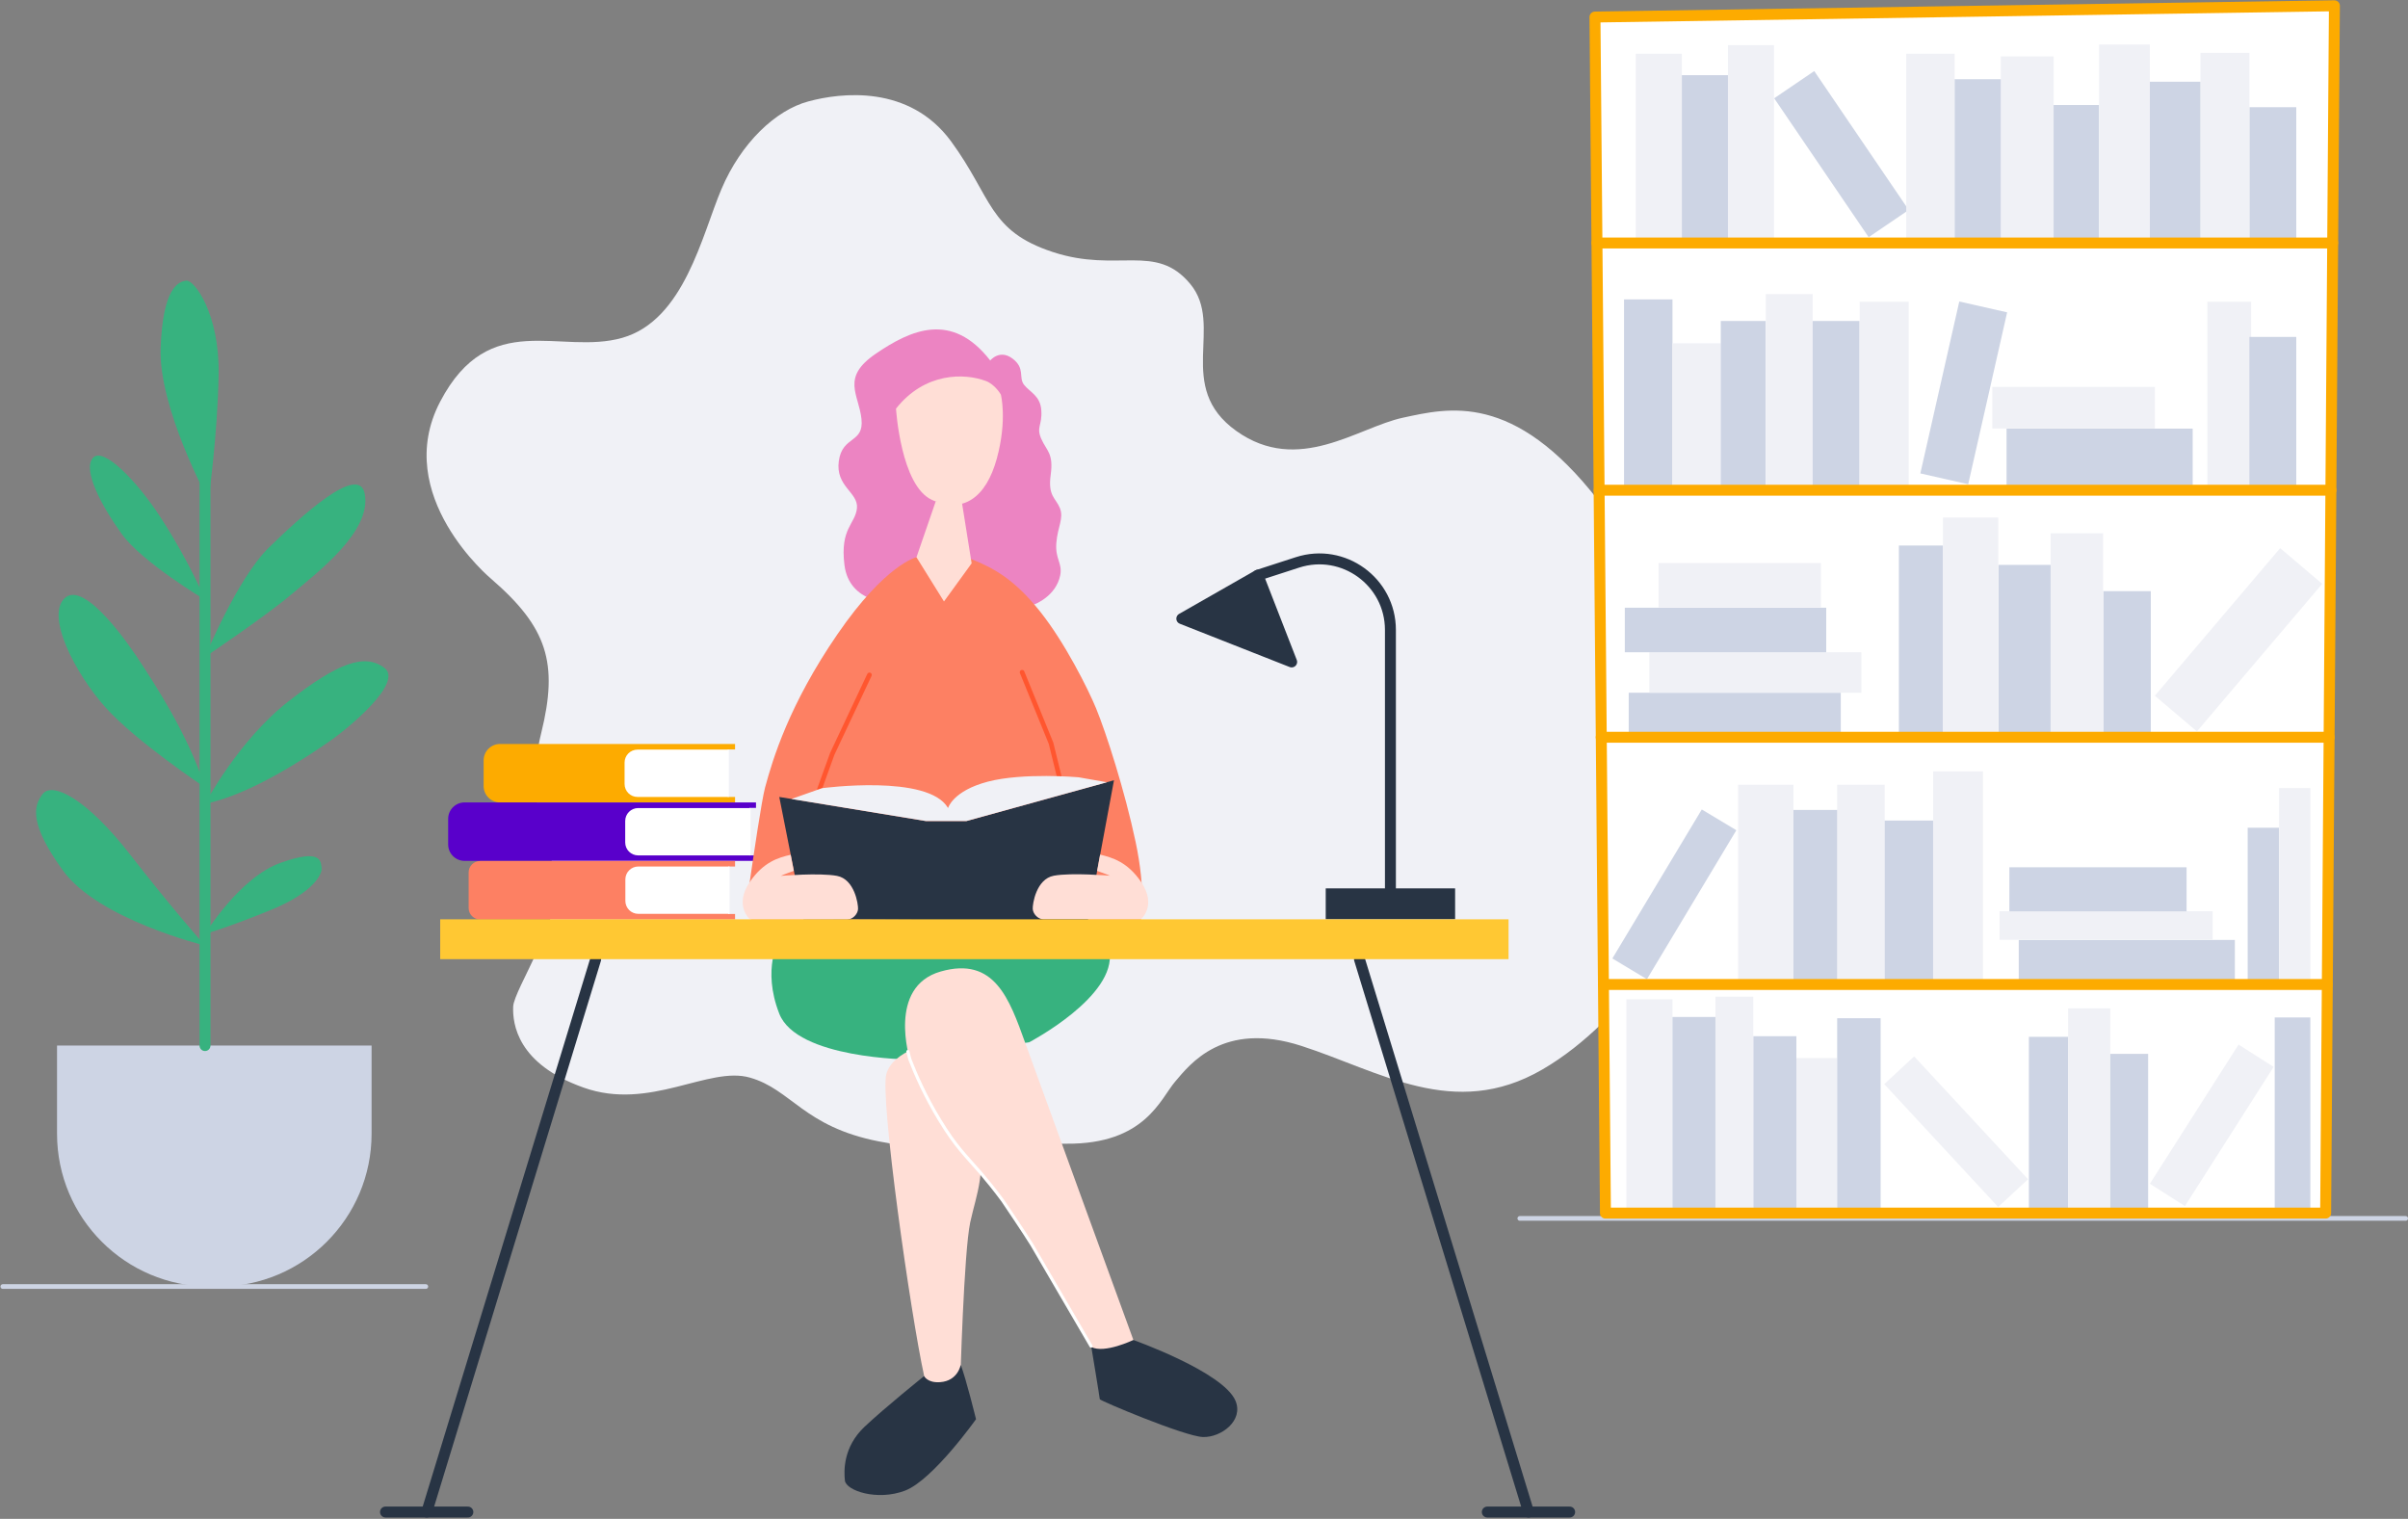 <?xml version="1.0" standalone="no"?>
<svg class="" width="1541px" height="972px" viewBox="0 0 1541 972" version="1.1" xmlns="http://www.w3.org/2000/svg" xmlns:xlink="http://www.w3.org/1999/xlink">
    <rect x="0" y="0" width="1541" height="972" fill="#808080" stroke="none"/>
    <!-- Generator: Sketch 63.1 (92452) - https://sketch.com -->
    <title>Education Studying</title>
    <desc>Created by Webpixels.</desc>
    <g id="Page-1" stroke="none" stroke-width="1" fill="none" fill-rule="evenodd">
        <g id="education-studying" transform="translate(-248, -488)">
            <g id="Layer_2" transform="translate(249, 491)">
                <path d="M313.3,367.4 C313.3,367.4 249.2,314.1 280.7,254 C312.2,193.9 357.5,224.5 397.2,213.2 C436.9,201.9 448.2,147.4 460.7,118 C473.2,88.5 495.3,67.5 516.3,61.9 C537.3,56.2 580.9,51.1 607.6,87.4 C634.2,123.7 631.4,144.7 672.8,158.3 C714.2,171.9 738.6,152.1 760.7,178.7 C782.8,205.3 750.5,244.5 790.2,272.8 C829.9,301.1 867.9,270.5 896.8,264.3 C925.7,258.1 967.7,247.3 1022.1,317.6 C1076.5,387.9 1065.2,424.2 1066.3,451.4 C1067.4,478.6 1106.6,508.9 1094.6,543.8 C1082.7,578.7 1041.9,649.2 985.7,681.6 C929.5,714 882,682.5 831.8,666.3 C781.6,650.1 760.4,678.2 751,689.2 C741.6,700.2 731.7,729.3 681.5,728.9 C631.2,728.5 609.3,736.8 561.3,727.4 C513.3,718 505.4,694.1 478.9,686.6 C452.4,679 414.9,708.1 372.5,693 C330,677.9 327,652.2 327.4,641.2 C327.8,630.2 359.9,583 354.8,558.3 C349.7,533.6 334.4,510.5 345.4,465.9 C356.4,421.3 349.3,398.5 313.3,367.4 Z" id="Path" fill="#F0F1F6" fill-rule="nonzero"></path>
                <polygon id="Path" fill="#FFFFFF" fill-rule="nonzero" points="1487.3 773.3 1026.4 773.3 1019.7 7.9 1492.9 0.7"></polygon>
                <line x1="971.6" y1="776.7" x2="1538.5" y2="776.7" id="Path" stroke="#CDD4E4" stroke-width="3" stroke-linecap="round" stroke-linejoin="round"></line>
                <line x1="0.8" y1="820.3" x2="271.5" y2="820.3" id="Path" stroke="#CDD4E4" stroke-width="3" stroke-linecap="round" stroke-linejoin="round"></line>
                <line x1="380.2" y1="610.9" x2="272.1" y2="964.6" id="Path" stroke="#283444" stroke-width="7" stroke-linecap="round" stroke-linejoin="round"></line>
                <line x1="245.7" y1="964.6" x2="298.4" y2="964.6" id="Path" stroke="#283444" stroke-width="7" stroke-linecap="round" stroke-linejoin="round"></line>
                <line x1="869" y1="610.9" x2="977.2" y2="964.6" id="Path" stroke="#283444" stroke-width="7" stroke-linecap="round" stroke-linejoin="round"></line>
                <line x1="1003.5" y1="964.6" x2="950.8" y2="964.6" id="Path" stroke="#283444" stroke-width="7" stroke-linecap="round" stroke-linejoin="round"></line>
                <path d="M139,820.3 L133.3,820.3 C79.3,820.3 35.5,776.5 35.5,722.5 L35.5,666.1 L236.8,666.1 L236.8,722.5 C236.8,776.5 193,820.3 139,820.3 Z" id="Path" fill="#CDD4E4" fill-rule="nonzero"></path>
                <line x1="130.2" y1="303.9" x2="130.2" y2="666.1" id="Path" stroke="#37B27F" stroke-width="7" stroke-linecap="round" stroke-linejoin="round"></line>
                <path d="M130.2,602.1 C130.2,602.1 62,585.5 39.3,554.1 C18.1,524.8 20,512.9 26.4,505 C32.8,497.1 54.7,508.4 82.3,543.9 C109.9,579.4 130.2,602.1 130.2,602.1 Z" id="Path" fill="#37B27F" fill-rule="nonzero"></path>
                <path d="M130.2,594.7 C130.2,594.7 152.3,558.4 178.7,549.1 C205.1,539.7 204.2,548.5 204.8,552.3 C205.4,556.2 199.7,568.1 172.8,579.1 C145.8,590.2 130.2,594.7 130.2,594.7 Z" id="Path" fill="#37B27F" fill-rule="nonzero"></path>
                <path d="M130.2,511.4 C130.2,511.4 151.5,470.9 183.5,445.9 C215.5,420.9 232.5,415 245,424.4 C257.5,433.8 221.5,463.5 209,472 C196.6,480.5 160,505.4 130.2,511.4 Z" id="Path" fill="#37B27F" fill-rule="nonzero"></path>
                <path d="M130.2,500.9 C130.2,500.9 86.3,471.7 66.7,449.9 C47.1,428.1 27.9,390.9 40.6,379.6 C53.4,368.3 82.3,410.5 89.4,421.6 C96.5,432.6 119.2,466.3 130.2,500.9 Z" id="Path" fill="#37B27F" fill-rule="nonzero"></path>
                <path d="M130.2,417.4 C130.2,417.4 151,366.9 171,347.5 C191,328 228.6,293.2 232.4,312.9 C237.1,337.1 201.9,363.5 185.2,377.6 C168.5,391.7 130.2,417.4 130.2,417.4 Z" id="Path" fill="#37B27F" fill-rule="nonzero"></path>
                <path d="M130.2,380.8 C130.2,380.8 89.9,356.8 76.9,338.7 C63.9,320.6 51.8,297.9 58.4,290.1 C65,282.3 87,305.4 101.5,327.7 C120.6,357 130.2,380.8 130.2,380.8 Z" id="Path" fill="#37B27F" fill-rule="nonzero"></path>
                <path d="M132.4,316.9 C132.4,316.9 100.4,258.2 101.8,219.7 C103.2,181.1 113.1,177.2 118.2,176.6 C123.3,176 139.5,197.6 138.9,236.4 C138.3,275.2 132.4,316.9 132.4,316.9 Z" id="Path" fill="#37B27F" fill-rule="nonzero"></path>
                <rect id="Rectangle" fill="#F0F1F6" fill-rule="nonzero" x="1045.8" y="31.4" width="29.5" height="121.1"></rect>
                <rect id="Rectangle" fill="#F0F1F6" fill-rule="nonzero" x="1104.8" y="25.9" width="29.5" height="126.6"></rect>
                <rect id="Rectangle" fill="#CDD4E4" fill-rule="nonzero" transform="translate(1177.437, 95.631) rotate(-34.221) translate(-1177.437, -95.631) " x="1161.937" y="41.88" width="31.001" height="107.503"></rect>
                <rect id="Rectangle" fill="#CDD4E4" fill-rule="nonzero" x="1075.3" y="45.1" width="29.5" height="107.3"></rect>
                <rect id="Rectangle" fill="#F0F1F6" fill-rule="nonzero" x="1218.9" y="31.4" width="31" height="121.1"></rect>
                <rect id="Rectangle" fill="#F0F1F6" fill-rule="nonzero" x="1279.4" y="33.1" width="33.8" height="119.4"></rect>
                <rect id="Rectangle" fill="#CDD4E4" fill-rule="nonzero" x="1313.2" y="64.2" width="29.1" height="88.3"></rect>
                <rect id="Rectangle" fill="#F0F1F6" fill-rule="nonzero" x="1342.3" y="25.5" width="32.5" height="127"></rect>
                <rect id="Rectangle" fill="#CDD4E4" fill-rule="nonzero" x="1374.8" y="49.3" width="32.5" height="103.2"></rect>
                <rect id="Rectangle" fill="#CDD4E4" fill-rule="nonzero" x="1438.5" y="65.6" width="30" height="86.9"></rect>
                <rect id="Rectangle" fill="#F0F1F6" fill-rule="nonzero" x="1407.2" y="30.8" width="31.3" height="121.7"></rect>
                <rect id="Rectangle" fill="#CDD4E4" fill-rule="nonzero" x="1249.9" y="47.7" width="29.5" height="104.7"></rect>
                <path d="M464.7,476.6 L469.4,476.6 L469.4,473.1 L319,473.1 C313.2,473.1 308.5,477.8 308.5,483.6 L308.5,500 C308.5,505.8 313.2,510.5 319,510.5 L469.4,510.5 L469.4,507 L464.7,507 L464.7,476.6 L464.7,476.6 Z" id="Path" fill="#FDAB00" fill-rule="nonzero"></path>
                <path d="M478.6,514 L482.8,514 L482.8,510.5 L296.3,510.5 C290.5,510.5 285.8,515.2 285.8,521 L285.8,537.4 C285.8,543.2 290.5,547.9 296.3,547.9 L482.8,547.9 L482.8,544.4 L478.6,544.4 L478.6,514 L478.6,514 Z" id="Path" fill="#5900CB" fill-rule="nonzero"></path>
                <path d="M465,551.5 L469.4,551.5 L469.4,548 L306.2,548 C302.2,548 298.9,551.3 298.9,555.3 L298.9,578.1 C298.9,582.1 302.2,585.4 306.2,585.4 L469.4,585.4 L469.4,581.9 L465,581.9 L465,551.5 Z" id="Path" fill="#FD8063" fill-rule="nonzero"></path>
                <path d="M465.4,507 L407,507 C402.4,507 398.7,503.3 398.7,498.7 L398.7,485 C398.7,480.4 402.4,476.7 407,476.7 L465.4,476.7 L465.4,507 Z" id="Path" fill="#FFFFFF" fill-rule="nonzero"></path>
                <path d="M479.3,544.4 L407.4,544.4 C402.8,544.4 399.1,540.7 399.1,536.1 L399.1,522.4 C399.1,517.8 402.8,514.1 407.4,514.1 L479.3,514.1 L479.3,544.4 Z" id="Path" fill="#FFFFFF" fill-rule="nonzero"></path>
                <path d="M465.9,581.8 L407.5,581.8 C402.9,581.8 399.2,578.1 399.2,573.5 L399.2,559.8 C399.2,555.2 402.9,551.5 407.5,551.5 L465.9,551.5 L465.9,581.8 Z" id="Path" fill="#FFFFFF" fill-rule="nonzero"></path>
                <rect id="Rectangle" fill="#CDD4E4" fill-rule="nonzero" x="1038.3" y="188.6" width="31" height="122.1"></rect>
                <rect id="Rectangle" fill="#F0F1F6" fill-rule="nonzero" x="1069.3" y="216.7" width="31" height="93.9"></rect>
                <rect id="Rectangle" fill="#CDD4E4" fill-rule="nonzero" x="1100.2" y="202.4" width="28.7" height="108.3"></rect>
                <rect id="Rectangle" fill="#F0F1F6" fill-rule="nonzero" x="1129" y="185.2" width="30" height="125.5"></rect>
                <rect id="Rectangle" fill="#CDD4E4" fill-rule="nonzero" x="1159" y="202.4" width="30" height="108.3"></rect>
                <rect id="Rectangle" fill="#F0F1F6" fill-rule="nonzero" x="1189.1" y="190.1" width="31.4" height="120.6"></rect>
                <rect id="Rectangle" fill="#CDD4E4" fill-rule="nonzero" transform="translate(1255.697, 248.415) rotate(12.762) translate(-1255.697, -248.415) " x="1239.996" y="192.015" width="31.4" height="112.8"></rect>
                <rect id="Rectangle" fill="#F0F1F6" fill-rule="nonzero" x="1411.6" y="190.1" width="28" height="120.6"></rect>
                <rect id="Rectangle" fill="#CDD4E4" fill-rule="nonzero" x="1438.5" y="212.6" width="30" height="98.1"></rect>
                <rect id="Rectangle" fill="#F0F1F6" fill-rule="nonzero" x="1274" y="244.6" width="104" height="26.6"></rect>
                <rect id="Rectangle" fill="#CDD4E4" fill-rule="nonzero" x="1283.1" y="271.3" width="119.1" height="39.4"></rect>
                <rect id="Rectangle" fill="#CDD4E4" fill-rule="nonzero" x="1041.3" y="440.3" width="135.7" height="28.5"></rect>
                <rect id="Rectangle" fill="#F0F1F6" fill-rule="nonzero" x="1054.5" y="414.4" width="135.7" height="25.9"></rect>
                <rect id="Rectangle" fill="#CDD4E4" fill-rule="nonzero" x="1038.8" y="385.9" width="128.9" height="28.5"></rect>
                <rect id="Rectangle" fill="#F0F1F6" fill-rule="nonzero" x="1060.4" y="357.3" width="103.9" height="28.5"></rect>
                <rect id="Rectangle" fill="#CDD4E4" fill-rule="nonzero" x="1214.2" y="346.1" width="28.3" height="122.7"></rect>
                <rect id="Rectangle" fill="#CDD4E4" fill-rule="nonzero" x="1277.9" y="358.5" width="33.4" height="110.4"></rect>
                <rect id="Rectangle" fill="#CDD4E4" fill-rule="nonzero" x="1345" y="375.3" width="30.4" height="93.5"></rect>
                <rect id="Rectangle" fill="#F0F1F6" fill-rule="nonzero" x="1242.4" y="328.2" width="35.4" height="140.6"></rect>
                <rect id="Rectangle" fill="#F0F1F6" fill-rule="nonzero" x="1311.3" y="338.3" width="33.6" height="130.6"></rect>
                <rect id="Rectangle" fill="#F0F1F6" fill-rule="nonzero" transform="translate(1431.545, 406.423) rotate(40.332) translate(-1431.545, -406.423) " x="1413.896" y="344.474" width="35.299" height="123.898"></rect>
                <rect id="Rectangle" fill="#CDD4E4" fill-rule="nonzero" transform="translate(1070.504, 569.323) rotate(30.972) translate(-1070.504, -569.323) " x="1057.604" y="513.724" width="25.799" height="111.197"></rect>
                <rect id="Rectangle" fill="#F0F1F6" fill-rule="nonzero" x="1111.3" y="499.2" width="35.4" height="127.8"></rect>
                <rect id="Rectangle" fill="#F0F1F6" fill-rule="nonzero" x="1174.7" y="499.2" width="30.4" height="127.8"></rect>
                <rect id="Rectangle" fill="#F0F1F6" fill-rule="nonzero" x="1236.1" y="490.6" width="31.9" height="136.4"></rect>
                <rect id="Rectangle" fill="#CDD4E4" fill-rule="nonzero" x="1146.7" y="515.3" width="28" height="111.7"></rect>
                <rect id="Rectangle" fill="#CDD4E4" fill-rule="nonzero" x="1205.1" y="522.1" width="31" height="104.9"></rect>
                <rect id="Rectangle" fill="#CDD4E4" fill-rule="nonzero" x="1290.9" y="598.5" width="138.3" height="28.5"></rect>
                <rect id="Rectangle" fill="#F0F1F6" fill-rule="nonzero" x="1278.6" y="580.1" width="136.4" height="18.3"></rect>
                <rect id="Rectangle" fill="#CDD4E4" fill-rule="nonzero" x="1284.9" y="552" width="113.4" height="28.2"></rect>
                <rect id="Rectangle" fill="#CDD4E4" fill-rule="nonzero" x="1437.4" y="526.7" width="20" height="100.3"></rect>
                <rect id="Rectangle" fill="#F0F1F6" fill-rule="nonzero" x="1457.5" y="501.3" width="20" height="125.7"></rect>
                <rect id="Rectangle" fill="#CDD4E4" fill-rule="nonzero" x="1454.7" y="648.1" width="22.8" height="125.7"></rect>
                <rect id="Rectangle" fill="#F0F1F6" fill-rule="nonzero" x="1039.8" y="636.5" width="29.5" height="136.8"></rect>
                <rect id="Rectangle" fill="#CDD4E4" fill-rule="nonzero" x="1069.3" y="647.8" width="27.6" height="125.5"></rect>
                <rect id="Rectangle" fill="#CDD4E4" fill-rule="nonzero" x="1121" y="660.1" width="27.6" height="113.2"></rect>
                <rect id="Rectangle" fill="#F0F1F6" fill-rule="nonzero" x="1148.6" y="674.1" width="26.1" height="99.2"></rect>
                <rect id="Rectangle" fill="#F0F1F6" fill-rule="nonzero" transform="translate(1250.838, 721.206) rotate(-42.836) translate(-1250.838, -721.206) " x="1237.788" y="667.606" width="26.1" height="107.2"></rect>
                <rect id="Rectangle" fill="#CDD4E4" fill-rule="nonzero" x="1174.7" y="648.6" width="27.8" height="124.7"></rect>
                <rect id="Rectangle" fill="#F0F1F6" fill-rule="nonzero" transform="translate(1414.409, 717.136) rotate(32.505) translate(-1414.409, -717.136) " x="1401.108" y="664.333" width="26.602" height="105.606"></rect>
                <rect id="Rectangle" fill="#F0F1F6" fill-rule="nonzero" x="1096.8" y="634.8" width="24.2" height="138.5"></rect>
                <rect id="Rectangle" fill="#CDD4E4" fill-rule="nonzero" x="1297.4" y="660.5" width="25.1" height="112.8"></rect>
                <rect id="Rectangle" fill="#F0F1F6" fill-rule="nonzero" x="1322.5" y="642.3" width="27" height="131"></rect>
                <rect id="Rectangle" fill="#CDD4E4" fill-rule="nonzero" x="1349.5" y="671.4" width="24.2" height="101.9"></rect>
                <polygon id="Path" stroke="#FDAB00" stroke-width="7" stroke-linecap="round" stroke-linejoin="round" points="1487.3 773.3 1026.4 773.3 1019.7 7.9 1492.9 0.7"></polygon>
                <line x1="1021" y1="152.5" x2="1491.8" y2="152.5" id="Path" stroke="#FDAB00" stroke-width="7" stroke-linecap="round" stroke-linejoin="round"></line>
                <line x1="1022.4" y1="310.7" x2="1490.7" y2="310.7" id="Path" stroke="#FDAB00" stroke-width="7" stroke-linecap="round" stroke-linejoin="round"></line>
                <line x1="1023.7" y1="468.8" x2="1489.5" y2="468.8" id="Path" stroke="#FDAB00" stroke-width="7" stroke-linecap="round" stroke-linejoin="round"></line>
                <line x1="1025.1" y1="627" x2="1488.3" y2="627" id="Path" stroke="#FDAB00" stroke-width="7" stroke-linecap="round" stroke-linejoin="round"></line>
                <polygon id="Path" stroke="#283444" stroke-width="7" fill="#283444" fill-rule="nonzero" stroke-linecap="round" stroke-linejoin="round" points="755.3 392.9 804 365.1 825.6 420.6"></polygon>
                <rect id="Rectangle" fill="#283444" fill-rule="nonzero" x="847.4" y="565.5" width="82.8" height="19.8"></rect>
                <path d="M570.7,382.9 C570.7,382.9 542.5,383.8 539.4,358.5 C536.5,335 546.3,332.5 547.4,322.3 C548.5,312.1 533.5,308.4 535.8,292 C538.1,275.6 552,280.9 550.3,265.1 C548.6,249.2 537,238.7 559.4,223.4 C581.8,208.1 608.1,196 632.7,227.7 C632.7,227.7 638.7,220.2 647,226.5 C655.2,232.7 650.7,238.5 654.3,243.2 C657.9,247.9 664.9,250.2 665.4,259.8 C666,269.4 662,270.2 665.4,277.9 C668.8,285.6 673.3,287 671.4,300.8 C669.5,314.6 674.6,315.5 677.3,322.2 C679.9,328.8 675.8,334.1 675,344.5 C674.2,354.9 679,357.3 677.5,365.1 C674.8,378.7 660.9,383.8 660.9,383.8 L570.7,382.9 Z" id="Path" fill="#EC84C2" fill-rule="nonzero"></path>
                <path d="M804,365.1 L829.3,356.9 C858.7,347.4 888.8,369.3 888.8,400.1 L888.8,565.5" id="Path" stroke="#283444" stroke-width="7" stroke-linecap="round" stroke-linejoin="round"></path>
                <path d="M585.5,353.6 C585.5,353.6 565.8,357.9 534.9,402.9 C504,447.9 493.5,482.8 488.6,501 C486.4,509.3 481.4,543.2 478.2,565.4 C476.6,577 479.8,585.4 479.8,585.4 L729.2,585.4 C729.2,585.4 732.5,567.6 725.7,535.6 C718.8,503 706.8,465.7 700.4,450.2 C695.4,438.1 680.5,408.2 664.5,388.2 C648.5,368.2 635.7,360.8 620.4,354.7 L585.5,353.6 Z" id="Path" fill="#FD8063" fill-rule="nonzero"></path>
                <path d="M497.7,598.1 C497.7,598.1 486.4,616.8 497.7,645.7 C509,674.6 581.3,675 581.3,675 L657.6,664 C657.6,664 713.8,634.6 709,605.7 L497.7,598.1 Z" id="Path" fill="#37B27F" fill-rule="nonzero"></path>
                <polyline id="Path" stroke="#FF562F" stroke-width="3" stroke-linecap="round" stroke-linejoin="round" points="523.5 501.9 531.6 479.4 555.4 428.9"></polyline>
                <polyline id="Path" stroke="#FF562F" stroke-width="3" stroke-linecap="round" stroke-linejoin="round" points="653.1 427.2 671.6 472.6 676.8 493.7"></polyline>
                <path d="M581.3,675 C581.3,675 566.6,628.5 601,618.7 C635.4,608.9 644.9,636.1 655.1,664.4 C665.3,692.8 725.7,858.3 725.7,858.3 L703.8,870.4 C703.8,870.4 696.3,856.7 684.7,836.7 C663.3,799.8 652.6,781.4 640.7,765.3 C621.2,739 614.8,737.5 600.5,714 C590.9,698.3 584.9,684.3 581.3,675 Z" id="Path" fill="#FFDED6" fill-rule="nonzero"></path>
                <path d="M596.8,664 C596.8,664 570.3,668.9 566.2,684.4 C562.1,699.9 581.7,837.8 590.4,877.5 C590.4,877.5 586.2,887.7 613.5,882.4 C613.5,882.4 615.8,798.5 619.9,779.2 C624.1,759.9 630.1,749.7 625.6,711.2 C621,672.7 596.8,664 596.8,664 Z" id="Path" fill="#FFDED6" fill-rule="nonzero"></path>
                <path d="M590.4,877.6 C590.4,877.6 565.8,897.3 552.2,910.1 C538.6,923 539,938.1 539.7,944.5 C540.5,950.9 560.3,957.7 578.2,950.9 C596,944.1 623.6,905.2 623.6,905.2 C623.6,905.2 617.2,879.1 613.8,870.4 C613.8,870.4 612.1,880.7 600.6,881.5 C592.5,882.1 590.4,877.6 590.4,877.6 Z" id="Path" fill="#283444" fill-rule="nonzero"></path>
                <polygon id="Path" fill="#283444" fill-rule="nonzero" points="497.7 507 513.2 585.3 695.2 586.2 711.9 496.3 617.5 522.4 591.4 522.4"></polygon>
                <path d="M505.5,508.3 L525,501.4 C525,501.4 593.2,492.2 605.7,514.1 C605.7,514.1 608.7,503.1 631.2,497.2 C653.7,491.3 689.2,494.4 689.2,494.4 L707.4,497.6 L617.5,522.4 L591.4,522.4 L505.5,508.3 Z" id="Path" fill="#F0F1F6" fill-rule="nonzero"></path>
                <path d="M729.2,561.3 C720.5,548.6 710.9,545.8 703,543.9 L701.1,554.3 C707.1,556.4 709.3,557.4 709.3,557.4 C709.3,557.4 684.7,555.3 673.4,557.4 C662.1,559.5 659.7,575.6 659.9,578.7 C660.1,581.8 663.2,585.2 666.6,585.3 L729,585.3 C729.2,585.3 739.6,576.5 729.2,561.3 Z" id="Path" fill="#FFDED6" fill-rule="nonzero"></path>
                <path d="M478.9,561.3 C487.6,548.6 497.1,545.8 505,544 L507,554.3 C501,556.4 498.7,557.5 498.7,557.5 C498.7,557.5 523.3,555.4 534.6,557.5 C545.9,559.6 548.3,575.7 548.1,578.8 C547.9,581.9 544.8,585.3 541.4,585.4 L479,585.4 C478.9,585.3 468.5,576.5 478.9,561.3 Z" id="Path" fill="#FFDED6" fill-rule="nonzero"></path>
                <rect id="Rectangle" fill="#FFC833" fill-rule="nonzero" x="280.7" y="585.3" width="683.7" height="25.5"></rect>
                <path d="M572.4,258.5 C572.4,258.5 575.4,307.8 595.4,316.9 C615.4,326 630.1,315.3 636.9,290.5 C643.7,265.7 639.5,249.5 639.5,249.5 C639.5,249.5 635.8,243 629.9,240.8 C616.3,235.7 590.9,235.1 572.4,258.5 Z" id="Path" fill="#FFDED6" fill-rule="nonzero"></path>
                <polygon id="Path" fill="#FFDED6" fill-rule="nonzero" points="585.5 353.6 597.8 317.9 614.7 319.3 620.8 357.5 603.1 381.9"></polygon>
                <path d="M697.4,859 C697.4,859 702.8,891.5 702.8,892.4 C702.8,893.3 757.1,916.2 768.8,916.6 C780.4,917 795.1,906.1 789.6,893.3 C781.7,874.9 724.3,854.5 724.3,854.5 C724.3,854.5 705.8,863.4 697.4,859 Z" id="Path" fill="#283444" fill-rule="nonzero"></path>
                <path d="M580,669.9 C580.7,672.9 581.3,675 581.3,675 C584.9,684.3 590.9,698.3 600.5,714 C610.7,730.8 616.8,736.3 626.6,747.6 C630.5,752.2 635.1,757.7 640.7,765.3 C640.7,765.3 655.1,786.6 659.2,793.3 C663,799.7 693.8,852.7 697.2,858.4" id="Path" stroke="#FFFFFF" stroke-width="2" stroke-linecap="round" stroke-linejoin="round"></path>
            </g>
        </g>
    </g>
</svg>